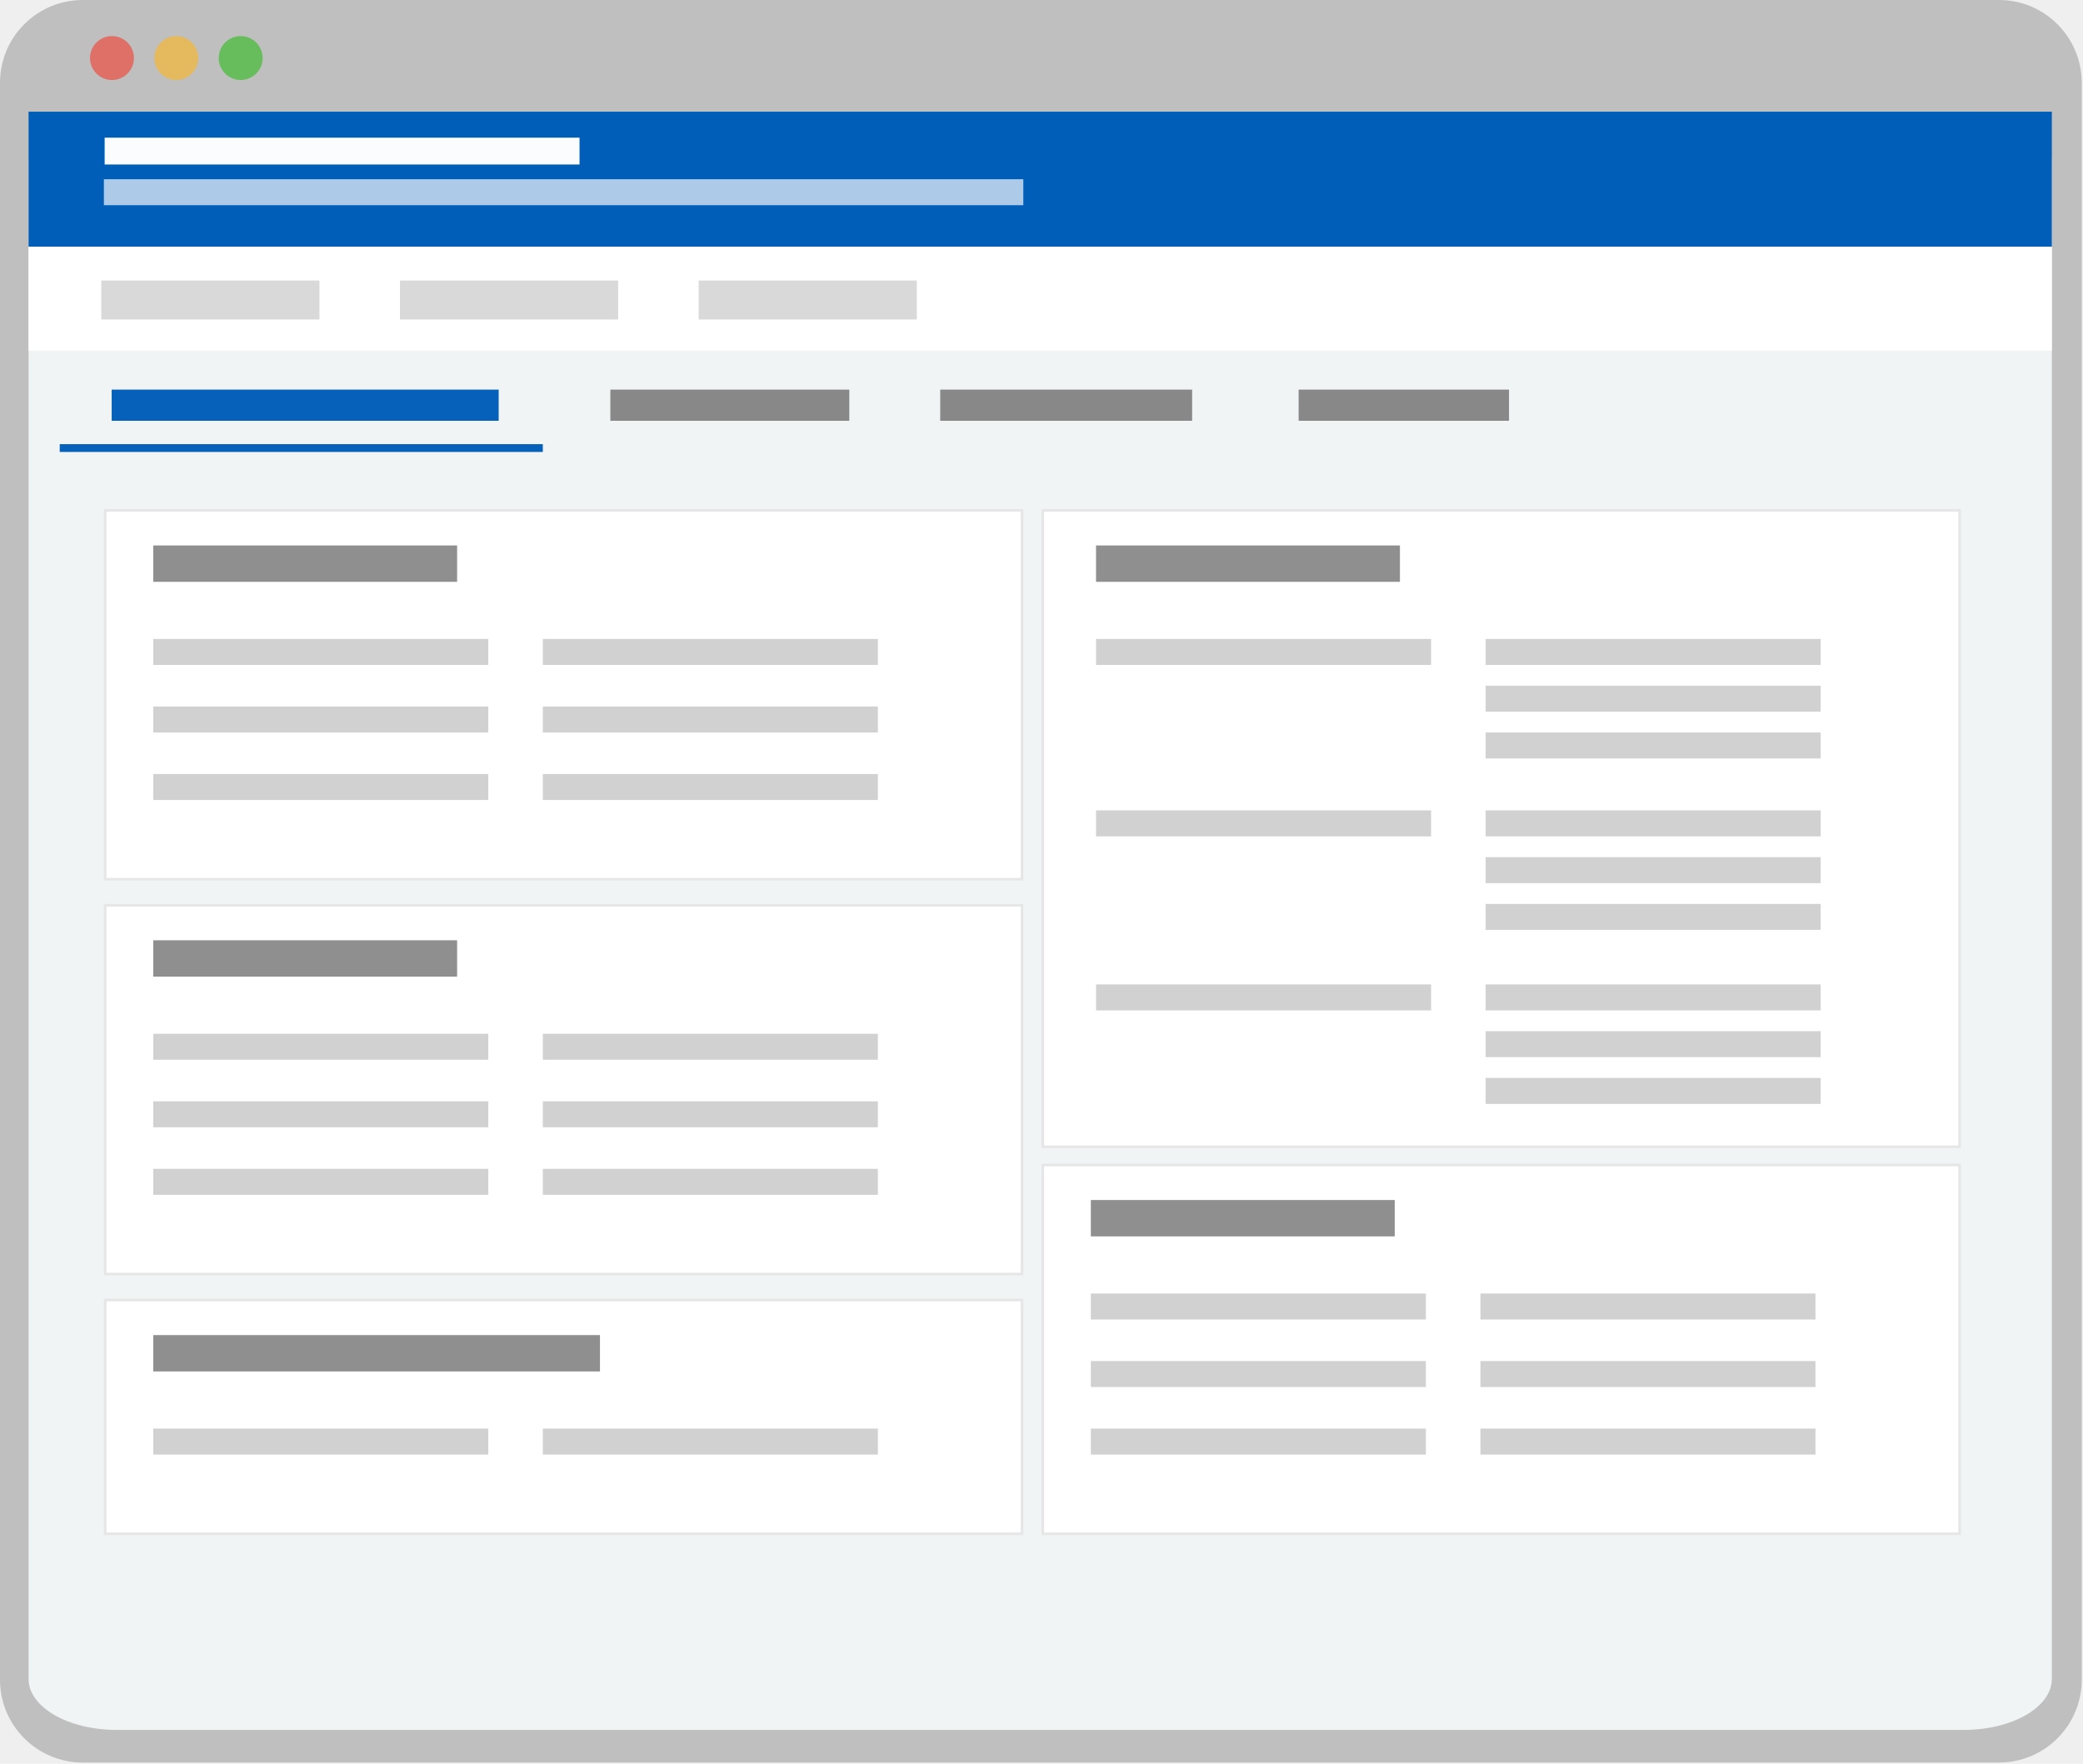 <svg width="802" height="679" viewBox="0 0 802 679" fill="none" xmlns="http://www.w3.org/2000/svg">
<rect width="802" height="679" fill="#F5F5F5"/>
<rect x="-24" y="-38" width="855" height="753" fill="#EFEFEF"/>
<path d="M769.639 0H31.861C14.265 0 0 14.265 0 31.861V646.71C0 664.307 14.265 678.571 31.861 678.571H769.639C787.235 678.571 801.5 664.307 801.5 646.71V31.861C801.5 14.265 787.235 0 769.639 0Z" fill="#BFBFBF"/>
<path d="M43.116 30.803C47.785 30.803 51.57 27.018 51.57 22.349C51.57 17.679 47.785 13.894 43.116 13.894C38.447 13.894 34.662 17.679 34.662 22.349C34.662 27.018 38.447 30.803 43.116 30.803Z" fill="#DE7067"/>
<path d="M67.892 30.803C72.561 30.803 76.346 27.018 76.346 22.349C76.346 17.679 72.561 13.894 67.892 13.894C63.222 13.894 59.438 17.679 59.438 22.349C59.438 27.018 63.222 30.803 67.892 30.803Z" fill="#E5B95D"/>
<path d="M92.668 30.803C97.337 30.803 101.122 27.018 101.122 22.349C101.122 17.679 97.337 13.894 92.668 13.894C87.998 13.894 84.213 17.679 84.213 22.349C84.213 27.018 87.998 30.803 92.668 30.803Z" fill="#67BD5C"/>
<path d="M756.163 43H44.837C26.149 43 11 51.791 11 62.636V646.364C11 657.209 26.149 666 44.837 666H756.163C774.85 666 790 657.209 790 646.364V62.636C790 51.791 774.85 43 756.163 43Z" fill="#F0F4F5"/>
<path d="M790 43H11V95H790V43Z" fill="#005EB8"/>
<path d="M790 95H11V135H790V95Z" fill="white"/>
<g filter="url(#filter0_d_0_1)">
<path d="M394 193H40V336H394V193Z" fill="white"/>
<path d="M40.5 193.5H393.5V335.5H40.5V193.5Z" stroke="black" stroke-opacity="0.1"/>
</g>
<g filter="url(#filter1_d_0_1)">
<path d="M394 345H40V488H394V345Z" fill="white"/>
<path d="M40.5 345.5H393.5V487.5H40.5V345.5Z" stroke="black" stroke-opacity="0.1"/>
</g>
<g filter="url(#filter2_d_0_1)">
<path d="M755 445H401V588H755V445Z" fill="white"/>
<path d="M401.5 445.5H754.5V587.5H401.5V445.5Z" stroke="black" stroke-opacity="0.1"/>
</g>
<g filter="url(#filter3_d_0_1)">
<path d="M394 497H40V588H394V497Z" fill="white"/>
<path d="M40.5 497.5H393.5V587.5H40.5V497.5Z" stroke="black" stroke-opacity="0.1"/>
</g>
<g filter="url(#filter4_d_0_1)">
<path d="M755 193H401V439H755V193Z" fill="white"/>
<path d="M401.5 193.5H754.5V438.5H401.5V193.5Z" stroke="black" stroke-opacity="0.1"/>
</g>
<path opacity="0.98" d="M192 150H43V162H192V150Z" fill="#005EB8"/>
<path opacity="0.98" d="M209 171H23V174H209V171Z" fill="#005EB8"/>
<path opacity="0.98" d="M327 150H235V162H327V150Z" fill="#868686"/>
<path opacity="0.98" d="M459 150H362V162H459V150Z" fill="#868686"/>
<path opacity="0.98" d="M581 150H500V162H581V150Z" fill="#868686"/>
<path opacity="0.98" d="M123 108H39V123H123V108Z" fill="#D8D8D8"/>
<path opacity="0.98" d="M238 108H154V123H238V108Z" fill="#D8D8D8"/>
<path opacity="0.98" d="M353 108H269V123H353V108Z" fill="#D8D8D8"/>
<path opacity="0.93" d="M176 210H59V224H176V210Z" fill="#888888"/>
<path opacity="0.93" d="M539 210H422V224H539V210Z" fill="#888888"/>
<path opacity="0.93" d="M176 362H59V376H176V362Z" fill="#888888"/>
<path opacity="0.93" d="M537 462H420V476H537V462Z" fill="#888888"/>
<path opacity="0.93" d="M231 514H59V528H231V514Z" fill="#888888"/>
<path opacity="0.98" d="M188 246H59V256H188V246Z" fill="#D0D0D0"/>
<path opacity="0.98" d="M551 246H422V256H551V246Z" fill="#D0D0D0"/>
<path opacity="0.98" d="M188 398H59V408H188V398Z" fill="#D0D0D0"/>
<path opacity="0.98" d="M549 498H420V508H549V498Z" fill="#D0D0D0"/>
<path opacity="0.98" d="M188 550H59V560H188V550Z" fill="#D0D0D0"/>
<path opacity="0.98" d="M338 246H209V256H338V246Z" fill="#D0D0D0"/>
<path opacity="0.98" d="M701 246H572V256H701V246Z" fill="#D0D0D0"/>
<path opacity="0.98" d="M701 312H572V322H701V312Z" fill="#D0D0D0"/>
<path opacity="0.98" d="M701 379H572V389H701V379Z" fill="#D0D0D0"/>
<path opacity="0.98" d="M338 398H209V408H338V398Z" fill="#D0D0D0"/>
<path opacity="0.98" d="M699 498H570V508H699V498Z" fill="#D0D0D0"/>
<path opacity="0.98" d="M338 550H209V560H338V550Z" fill="#D0D0D0"/>
<path opacity="0.98" d="M223.135 53H40.292V63.334H223.135V53Z" fill="white"/>
<path opacity="0.98" d="M394 69H40V79H394V69Z" fill="white" fill-opacity="0.69"/>
<path opacity="0.98" d="M188 272H59V282H188V272Z" fill="#D0D0D0"/>
<path opacity="0.98" d="M551 312H422V322H551V312Z" fill="#D0D0D0"/>
<path opacity="0.98" d="M188 424H59V434H188V424Z" fill="#D0D0D0"/>
<path opacity="0.98" d="M549 524H420V534H549V524Z" fill="#D0D0D0"/>
<path opacity="0.98" d="M188 298H59V308H188V298Z" fill="#D0D0D0"/>
<path opacity="0.98" d="M551 379H422V389H551V379Z" fill="#D0D0D0"/>
<path opacity="0.98" d="M188 450H59V460H188V450Z" fill="#D0D0D0"/>
<path opacity="0.98" d="M549 550H420V560H549V550Z" fill="#D0D0D0"/>
<path opacity="0.98" d="M338 272H209V282H338V272Z" fill="#D0D0D0"/>
<path opacity="0.98" d="M701 264H572V274H701V264Z" fill="#D0D0D0"/>
<path opacity="0.98" d="M701 330H572V340H701V330Z" fill="#D0D0D0"/>
<path opacity="0.98" d="M701 397H572V407H701V397Z" fill="#D0D0D0"/>
<path opacity="0.98" d="M338 424H209V434H338V424Z" fill="#D0D0D0"/>
<path opacity="0.98" d="M699 524H570V534H699V524Z" fill="#D0D0D0"/>
<path opacity="0.98" d="M338 298H209V308H338V298Z" fill="#D0D0D0"/>
<path opacity="0.98" d="M701 282H572V292H701V282Z" fill="#D0D0D0"/>
<path opacity="0.98" d="M701 348H572V358H701V348Z" fill="#D0D0D0"/>
<path opacity="0.98" d="M701 415H572V425H701V415Z" fill="#D0D0D0"/>
<path opacity="0.98" d="M338 450H209V460H338V450Z" fill="#D0D0D0"/>
<path opacity="0.98" d="M699 550H570V560H699V550Z" fill="#D0D0D0"/>
<defs>
<filter id="filter0_d_0_1" x="39" y="193" width="356" height="147" filterUnits="userSpaceOnUse" color-interpolation-filters="sRGB">
<feFlood flood-opacity="0" result="BackgroundImageFix"/>
<feColorMatrix in="SourceAlpha" type="matrix" values="0 0 0 0 0 0 0 0 0 0 0 0 0 0 0 0 0 0 127 0" result="hardAlpha"/>
<feOffset dy="3"/>
<feGaussianBlur stdDeviation="0.5"/>
<feComposite in2="hardAlpha" operator="out"/>
<feColorMatrix type="matrix" values="0 0 0 0 0 0 0 0 0 0 0 0 0 0 0 0 0 0 0.1 0"/>
<feBlend mode="normal" in2="BackgroundImageFix" result="effect1_dropShadow_0_1"/>
<feBlend mode="normal" in="SourceGraphic" in2="effect1_dropShadow_0_1" result="shape"/>
</filter>
<filter id="filter1_d_0_1" x="39" y="345" width="356" height="147" filterUnits="userSpaceOnUse" color-interpolation-filters="sRGB">
<feFlood flood-opacity="0" result="BackgroundImageFix"/>
<feColorMatrix in="SourceAlpha" type="matrix" values="0 0 0 0 0 0 0 0 0 0 0 0 0 0 0 0 0 0 127 0" result="hardAlpha"/>
<feOffset dy="3"/>
<feGaussianBlur stdDeviation="0.5"/>
<feComposite in2="hardAlpha" operator="out"/>
<feColorMatrix type="matrix" values="0 0 0 0 0 0 0 0 0 0 0 0 0 0 0 0 0 0 0.1 0"/>
<feBlend mode="normal" in2="BackgroundImageFix" result="effect1_dropShadow_0_1"/>
<feBlend mode="normal" in="SourceGraphic" in2="effect1_dropShadow_0_1" result="shape"/>
</filter>
<filter id="filter2_d_0_1" x="400" y="445" width="356" height="147" filterUnits="userSpaceOnUse" color-interpolation-filters="sRGB">
<feFlood flood-opacity="0" result="BackgroundImageFix"/>
<feColorMatrix in="SourceAlpha" type="matrix" values="0 0 0 0 0 0 0 0 0 0 0 0 0 0 0 0 0 0 127 0" result="hardAlpha"/>
<feOffset dy="3"/>
<feGaussianBlur stdDeviation="0.5"/>
<feComposite in2="hardAlpha" operator="out"/>
<feColorMatrix type="matrix" values="0 0 0 0 0 0 0 0 0 0 0 0 0 0 0 0 0 0 0.1 0"/>
<feBlend mode="normal" in2="BackgroundImageFix" result="effect1_dropShadow_0_1"/>
<feBlend mode="normal" in="SourceGraphic" in2="effect1_dropShadow_0_1" result="shape"/>
</filter>
<filter id="filter3_d_0_1" x="39" y="497" width="356" height="95" filterUnits="userSpaceOnUse" color-interpolation-filters="sRGB">
<feFlood flood-opacity="0" result="BackgroundImageFix"/>
<feColorMatrix in="SourceAlpha" type="matrix" values="0 0 0 0 0 0 0 0 0 0 0 0 0 0 0 0 0 0 127 0" result="hardAlpha"/>
<feOffset dy="3"/>
<feGaussianBlur stdDeviation="0.5"/>
<feComposite in2="hardAlpha" operator="out"/>
<feColorMatrix type="matrix" values="0 0 0 0 0 0 0 0 0 0 0 0 0 0 0 0 0 0 0.1 0"/>
<feBlend mode="normal" in2="BackgroundImageFix" result="effect1_dropShadow_0_1"/>
<feBlend mode="normal" in="SourceGraphic" in2="effect1_dropShadow_0_1" result="shape"/>
</filter>
<filter id="filter4_d_0_1" x="400" y="193" width="356" height="250" filterUnits="userSpaceOnUse" color-interpolation-filters="sRGB">
<feFlood flood-opacity="0" result="BackgroundImageFix"/>
<feColorMatrix in="SourceAlpha" type="matrix" values="0 0 0 0 0 0 0 0 0 0 0 0 0 0 0 0 0 0 127 0" result="hardAlpha"/>
<feOffset dy="3"/>
<feGaussianBlur stdDeviation="0.5"/>
<feComposite in2="hardAlpha" operator="out"/>
<feColorMatrix type="matrix" values="0 0 0 0 0 0 0 0 0 0 0 0 0 0 0 0 0 0 0.1 0"/>
<feBlend mode="normal" in2="BackgroundImageFix" result="effect1_dropShadow_0_1"/>
<feBlend mode="normal" in="SourceGraphic" in2="effect1_dropShadow_0_1" result="shape"/>
</filter>
</defs>
</svg>
